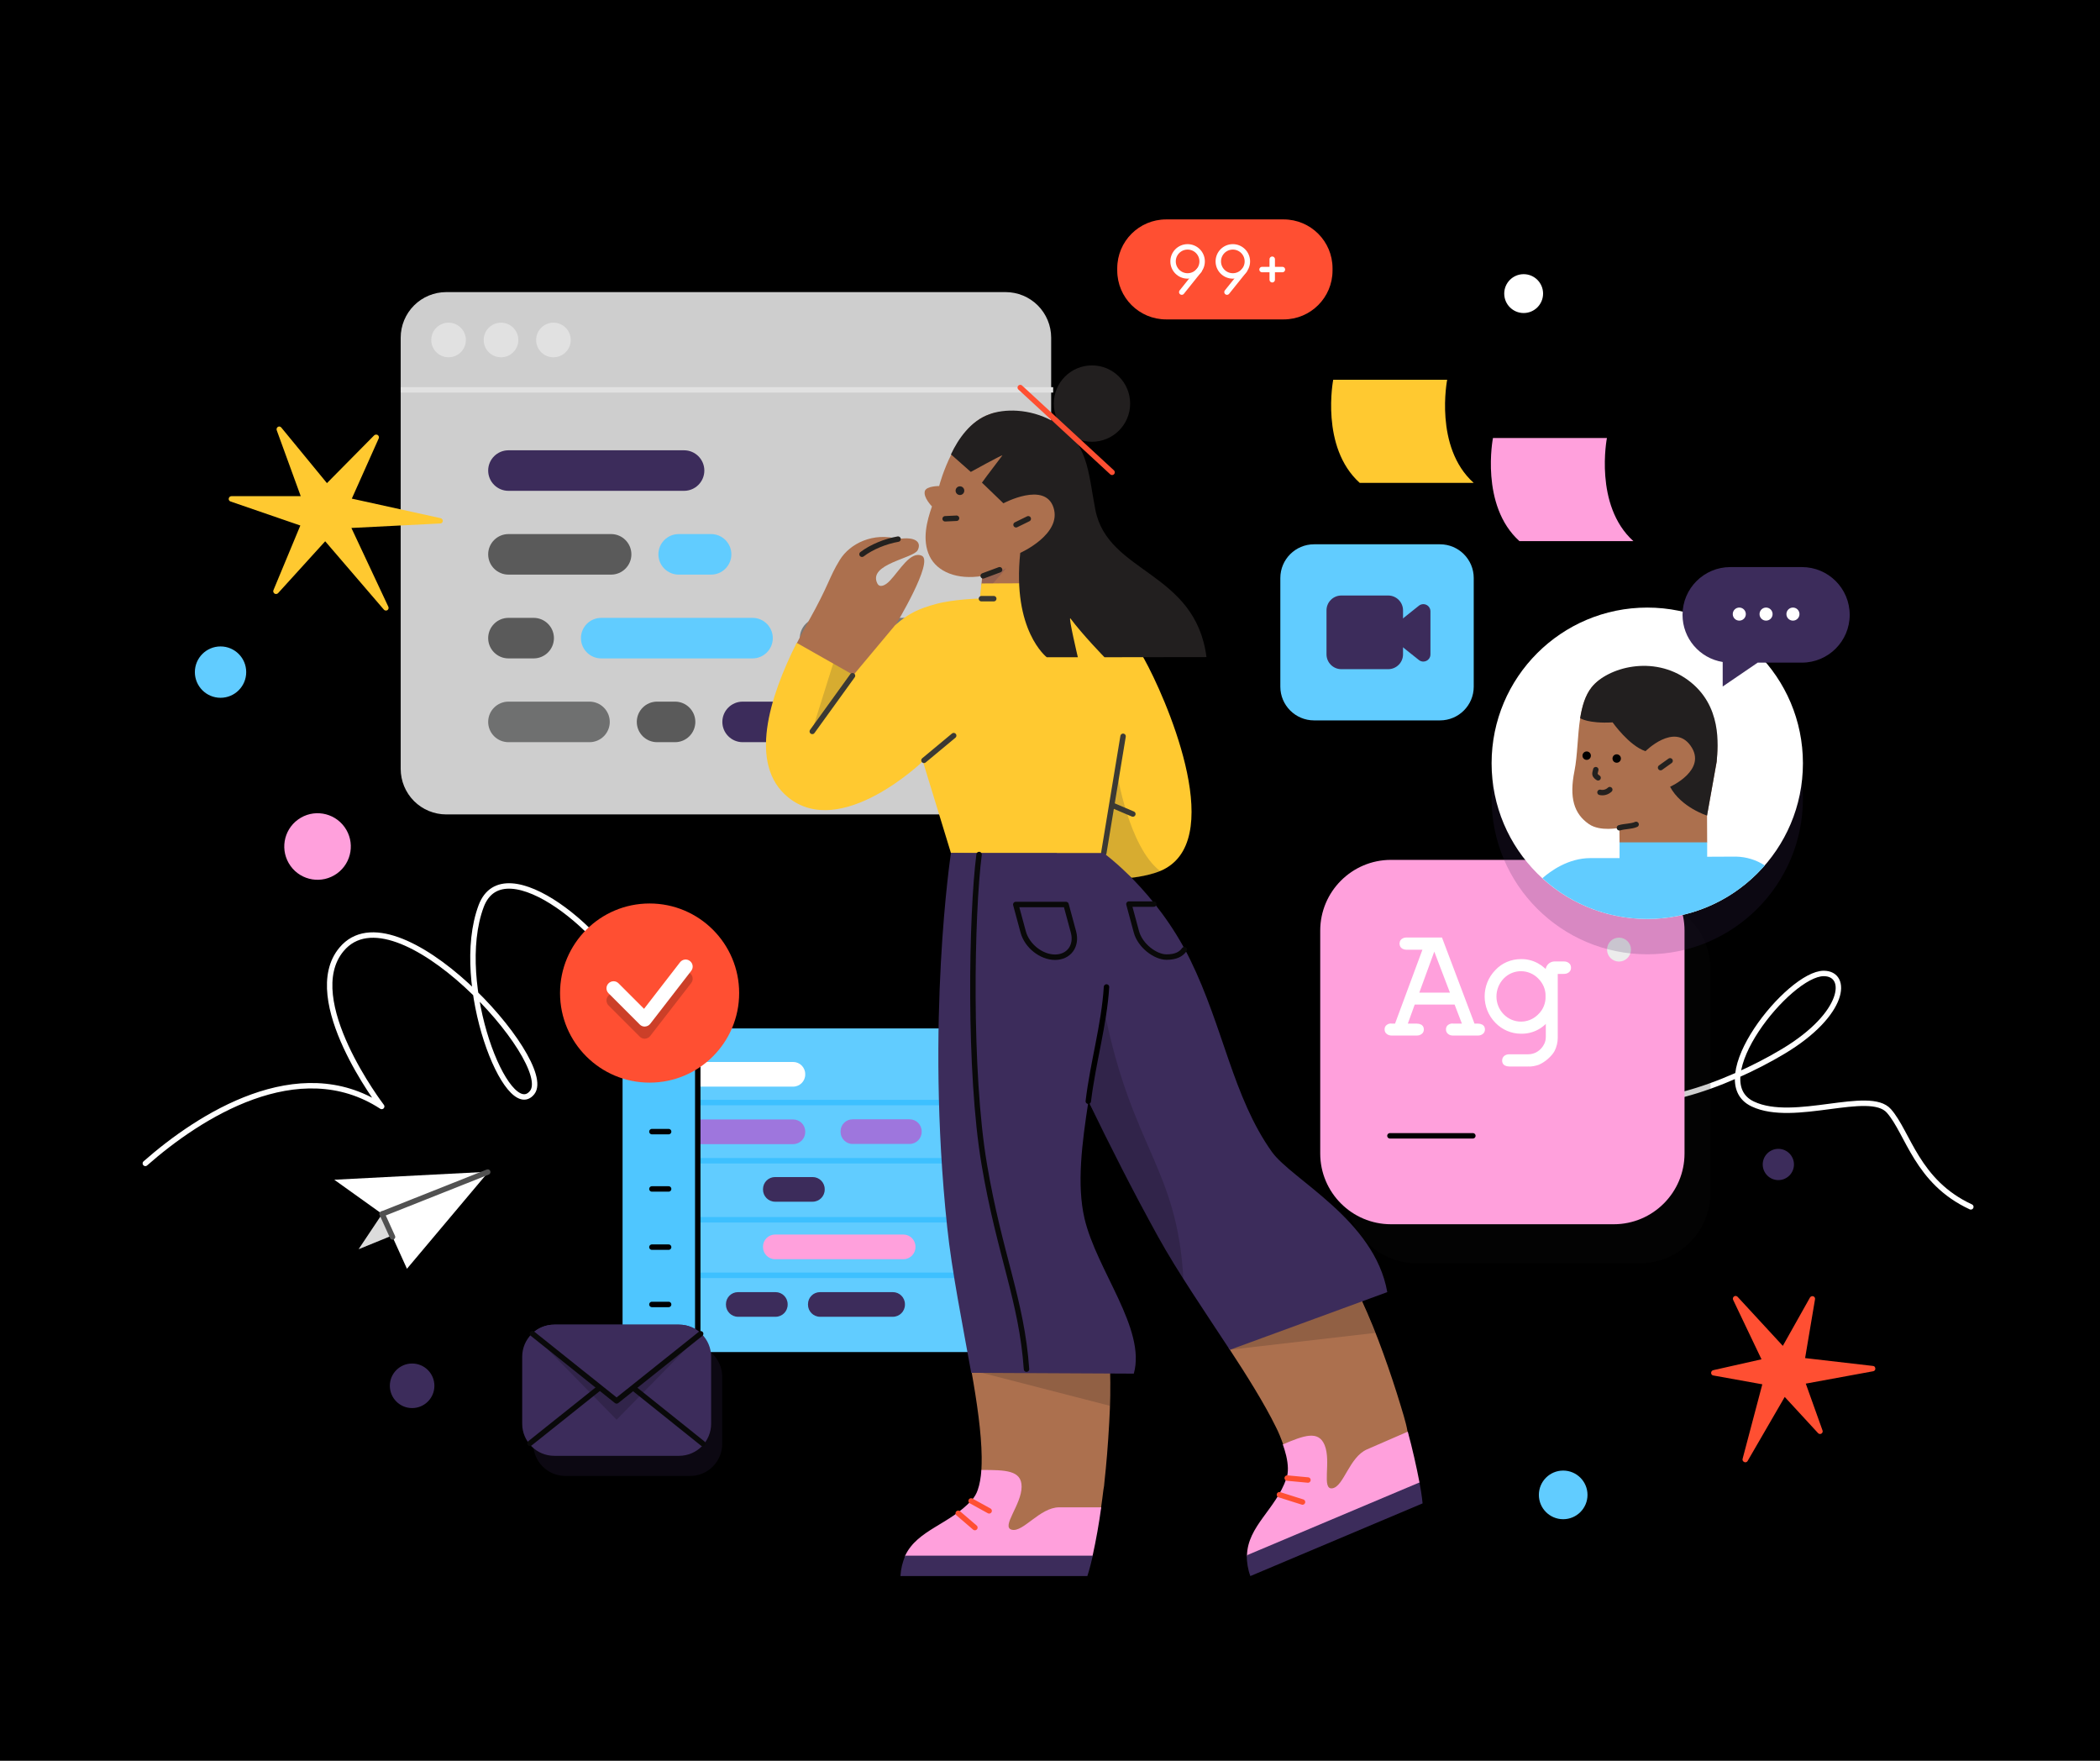 <svg xmlns="http://www.w3.org/2000/svg" height="1296" width="1546" version="1.1" xmlns:xlink="http://www.w3.org/1999/xlink" xmlns:svgjs="http://svgjs.com/svgjs"><rect fill="#0000" width="1546" height="1296"></rect><g><path d="M1379 1005.4L1328.9 999.61 1336.2 956.31C1336.4 955.31 1335.8 954.41 1334.9 954.11 1334 953.81 1333 954.21 1332.5 955.01L1312.5 990.61 1279.2 954.51C1278.5 953.81 1277.4 953.61 1276.6 954.21 1275.8 954.81 1275.5 955.81 1275.9 956.71L1296.8 1000.5 1261.3 1008.5C1260.4 1008.7 1259.7 1009.5 1259.7 1010.5 1259.7 1011.5 1260.4 1012.3 1261.3 1012.4L1297.4 1018.9 1282.9 1073.7C1282.6 1074.7 1283.1 1075.7 1284.1 1076.1 1284.3 1076.2 1284.6 1076.3 1284.9 1076.3 1285.6 1076.3 1286.3 1075.9 1286.6 1075.3L1313.9 1028.2 1338.4 1054.8C1339 1055.5 1340.1 1055.7 1340.9 1055.2 1341.7 1054.7 1342.1 1053.7 1341.7 1052.8L1329.4 1018.4 1379 1009.3C1380 1009.1 1380.7 1008.3 1380.6 1007.3 1380.5 1006.3 1380 1005.5 1379 1005.4Z" fill="#ff4f32" opacity="1" stroke-width="4" stroke="none"></path></g><g><path d="M1121.7 230.4C1129.6 230.4 1136 224 1136 216.1 1136 208.2 1129.6 201.8 1121.7 201.8 1113.8 201.8 1107.4 208.2 1107.4 216.1 1107.4 224 1113.8 230.4 1121.7 230.4Z" fill="#ffffff" opacity="1" stroke-width="4" stroke="none"></path></g><g><path d="M1174.8 802.4C1204.5 823.9 1271.5 798.6 1312.9 773.8 1358.9 746.2 1361 716.5 1342.6 716.5 1317 716.5 1253.6 795.3 1290.4 812.6 1320.8 827 1376.3 801.4 1390.6 817.7 1404.9 834 1411.1 869.9 1450.9 888.3" stroke="#ffffff" stroke-width="4" stroke-linecap="round" stroke-linejoin="round" opacity="1" fill="none"></path></g><g><path d="M303.4 1036.4C312.46 1036.4 319.8 1029.06 319.8 1020 319.8 1010.94 312.46 1003.6 303.4 1003.6 294.34 1003.6 287 1010.94 287 1020 287 1029.06 294.34 1036.4 303.4 1036.4Z" fill="#3c2c5b" opacity="1" stroke-width="4" stroke="none"></path></g><g><path d="M1150.8 1118.2C1160.68 1118.2 1168.7 1110.19 1168.7 1100.3 1168.7 1090.41 1160.68 1082.4 1150.8 1082.4 1140.91 1082.4 1132.9 1090.41 1132.9 1100.3 1132.9 1110.19 1140.91 1118.2 1150.8 1118.2Z" fill="#61ccff" opacity="1" stroke-width="4" stroke="none"></path></g><g><path d="M162.36 513.6C172.8 513.6 181.26 505.14 181.26 494.7 181.26 484.26 172.8 475.8 162.36 475.8 151.92 475.8 143.46 484.26 143.46 494.7 143.46 505.14 151.92 513.6 162.36 513.6Z" fill="#61ccff" opacity="1" stroke-width="4" stroke="none"></path></g><g><path d="M248.1 642.93C259.07 635.02 261.56 619.71 253.65 608.74 245.73 597.76 230.42 595.27 219.45 603.19 208.47 611.1 205.99 626.41 213.9 637.39 221.81 648.36 237.12 650.85 248.1 642.93Z" fill="#ffa0dc" opacity="1" stroke-width="4" stroke="none"></path></g><g><path d="M107 856.3C146.5 821.5 219.7 774.5 281 814.4 281 814.4 220.7 735.6 251.4 698.8 291.5 650.6 409.5 781.6 391.8 804.1 373.6 827.1 332.9 724.2 354.2 667 371 622 451.2 689.5 464.1 729.4" stroke="#ffffff" stroke-width="4" stroke-linecap="round" stroke-linejoin="round" opacity="1" fill="none"></path></g><g><path d="M1183 322.4H1099.1C1099.1 322.4 1089.4 372 1118.6 398.3H1202.5C1173.3 372 1183 322.4 1183 322.4Z" fill="#ffa0dc" opacity="1" stroke-width="4" stroke="none"></path><path d="M1065.4 279.5H981.5C981.5 279.5 971.8 329.1 1001 355.4H1084.9C1055.6 329.1 1065.4 279.5 1065.4 279.5Z" fill="#ffc930" opacity="1" stroke-width="4" stroke="none"></path></g><g><path d="M858.5 161.5H945C964.9 161.5 981 177.6 981 197.5V199.1C981 219 964.9 235.1 945 235.1H858.5C838.6 235.1 822.5 219 822.5 199.1V197.5C822.5 177.6 838.6 161.5 858.5 161.5Z" fill="#ff4f32" opacity="1" stroke-width="4" stroke="none"></path><path d="M874.3 203.1C880.21 203.1 885 198.31 885 192.4 885 186.49 880.21 181.7 874.3 181.7 868.39 181.7 863.6 186.49 863.6 192.4 863.6 198.31 868.39 203.1 874.3 203.1Z" stroke="#ffffff" stroke-width="4" stroke-linecap="round" stroke-linejoin="round" opacity="1" fill="none"></path><path d="M882.9 198.9L870 215" stroke="#ffffff" stroke-width="4" stroke-linecap="round" stroke-linejoin="round" opacity="1" fill="none"></path><path d="M907.6 203.1C913.51 203.1 918.3 198.31 918.3 192.4 918.3 186.49 913.51 181.7 907.6 181.7 901.69 181.7 896.9 186.49 896.9 192.4 896.9 198.31 901.69 203.1 907.6 203.1Z" stroke="#ffffff" stroke-width="4" stroke-linecap="round" stroke-linejoin="round" opacity="1" fill="none"></path><path d="M916.2 198.9L903.3 215" stroke="#ffffff" stroke-width="4" stroke-linecap="round" stroke-linejoin="round" opacity="1" fill="none"></path><path d="M936.6 190.8V205.9" stroke="#ffffff" stroke-width="4" stroke-linecap="round" stroke-linejoin="round" opacity="1" fill="none"></path><path d="M944.1 198.4H929.1" stroke="#ffffff" stroke-width="4" stroke-linecap="round" stroke-linejoin="round" opacity="1" fill="none"></path></g><g><path d="M967.38 530.24C953.7 530.24 942.57 519.12 942.57 505.44V425.43C942.57 411.75 953.7 400.62 967.38 400.62H1060.14C1073.82 400.62 1084.95 411.75 1084.95 425.43V505.44C1084.95 519.12 1073.82 530.24 1060.14 530.24H967.38Z" fill="#61ccff" opacity="1" stroke-width="4" stroke="none"></path><path d="M987.49 492.54C981.46 492.54 976.56 487.64 976.56 481.61V449.25C976.56 443.22 981.46 438.32 987.49 438.32H1021.97C1028 438.32 1032.9 443.22 1032.9 449.25V481.61C1032.9 487.64 1028 492.54 1021.97 492.54H987.49Z" fill="#3c2c5b" opacity="1" stroke-width="4" stroke="none"></path><path d="M1047.84 486.94C1046.65 486.94 1045.51 486.55 1044.58 485.8L1024.64 469.91C1024.34 469.67 1024.06 469.39 1023.81 469.08 1022.94 467.98 1022.55 466.62 1022.7 465.23 1022.86 463.84 1023.55 462.59 1024.64 461.72L1044.58 445.82C1045.5 445.09 1046.67 444.68 1047.84 444.68 1050.74 444.68 1053.08 447.03 1053.08 449.92V481.71C1053.08 482.89 1052.67 484.05 1051.93 484.97 1050.93 486.23 1049.44 486.94 1047.84 486.94Z" fill="#3c2c5b" opacity="1" stroke-width="4" stroke="none"></path></g><g><path d="M487.29 766.49H749.27C759.93 766.49 768.49 775.12 768.49 785.78V985.45C768.49 996.11 759.86 1004.67 749.27 1004.67H487.29C476.63 1004.67 468 996.04 468 985.45V785.78C468.07 775.12 476.63 766.49 487.29 766.49Z" fill="#000000" opacity="0.2" stroke-width="4" stroke="none"></path><path d="M477.77 756.97H739.75C750.41 756.97 758.97 765.6 758.97 776.26V975.93C758.97 986.59 750.34 995.15 739.75 995.15H477.77C467.12 995.15 458.49 986.52 458.49 975.93V776.26C458.55 765.6 467.12 756.97 477.77 756.97Z" fill="#61ccff" opacity="1" stroke-width="4" stroke="none"></path><path d="M501.12 781.65H583.92C588.81 781.65 592.8 785.65 592.8 790.54V790.92C592.8 795.8 588.81 799.8 583.92 799.8H501.12C496.24 799.8 492.24 795.8 492.24 790.92V790.54C492.24 785.65 496.24 781.65 501.12 781.65Z" fill="#ffffff" opacity="1" stroke-width="4" stroke="none"></path><path d="M705.55 781.65H758.97V799.8H705.55C700.67 799.8 696.67 795.8 696.67 790.92V790.54C696.67 785.65 700.67 781.65 705.55 781.65Z" fill="#ffffff" opacity="1" stroke-width="4" stroke="none"></path><path d="M570.6 866.36H598.26C603.15 866.36 607.14 870.35 607.14 875.24V875.62C607.14 880.5 603.15 884.5 598.26 884.5H570.6C565.71 884.5 561.72 880.5 561.72 875.62V875.24C561.72 870.29 565.71 866.36 570.6 866.36Z" fill="#3c2c5b" opacity="1" stroke-width="4" stroke="none"></path><path d="M543.32 951.06H570.98C575.86 951.06 579.86 955.05 579.86 959.94V960.32C579.86 965.21 575.86 969.2 570.98 969.2H543.32C538.43 969.2 534.43 965.21 534.43 960.32V959.94C534.43 954.99 538.43 951.06 543.32 951.06Z" fill="#3c2c5b" opacity="1" stroke-width="4" stroke="none"></path><path d="M603.72 951.06H657.33C662.22 951.06 666.21 955.05 666.21 959.94V960.32C666.21 965.21 662.22 969.2 657.33 969.2H603.72C598.83 969.2 594.84 965.21 594.84 960.32V959.94C594.84 954.99 598.77 951.06 603.72 951.06Z" fill="#3c2c5b" opacity="1" stroke-width="4" stroke="none"></path><path d="M570.6 908.67H665.07C669.96 908.67 673.95 912.67 673.95 917.56V917.94C673.95 922.82 669.96 926.82 665.07 926.82H570.6C565.71 926.82 561.72 922.82 561.72 917.94V917.56C561.72 912.67 565.71 908.67 570.6 908.67Z" fill="#ffa0dc" opacity="1" stroke-width="4" stroke="none"></path><path d="M501.12 823.97H583.92C588.81 823.97 592.8 827.97 592.8 832.86V833.24C592.8 838.12 588.81 842.12 583.92 842.12H501.12C496.24 842.12 492.24 838.12 492.24 833.24V832.86C492.24 827.97 496.24 823.97 501.12 823.97Z" fill="#9e76dd" opacity="1" stroke-width="4" stroke="none"></path><path d="M627.7 823.85H669.64C674.53 823.85 678.52 827.84 678.52 832.73V833.11C678.52 837.99 674.53 841.99 669.64 841.99H627.7C622.82 841.99 618.82 837.99 618.82 833.11V832.73C618.82 827.78 622.82 823.85 627.7 823.85Z" fill="#9e76dd" opacity="1" stroke-width="4" stroke="none"></path><path d="M477.77 756.97H513.69V995.15H477.77C467.12 995.15 458.49 986.52 458.49 975.93V776.26C458.49 765.6 467.12 756.97 477.77 756.97Z" fill="#61ccff" opacity="1" stroke-width="4" stroke="none"></path><path d="M477.77 756.97H513.69V995.15H477.77C467.12 995.15 458.49 986.52 458.49 975.93V776.26C458.49 765.6 467.12 756.97 477.77 756.97Z" fill="#07afff" opacity="0.2" stroke-width="4" stroke="none"></path><path d="M758.97 811.54H514.32" stroke="#3dc0ff" stroke-width="4" stroke-linejoin="round" opacity="1" fill="none"></path><path d="M758.97 854.36H514.32" stroke="#3dc0ff" stroke-width="4" stroke-linejoin="round" opacity="1" fill="none"></path><path d="M758.97 897.83H514.32" stroke="#3dc0ff" stroke-width="4" stroke-linejoin="round" opacity="1" fill="none"></path><path d="M758.97 938.69H514.32" stroke="#3dc0ff" stroke-width="4" stroke-linejoin="round" opacity="1" fill="none"></path><path d="M513.69 756.97V995.15" stroke="#000000" stroke-width="4" stroke-linejoin="round" opacity="1" fill="none"></path><path d="M479.93 790.73H492.24" stroke="#000000" stroke-width="4" stroke-linecap="round" stroke-linejoin="round" opacity="1" fill="none"></path><path d="M479.93 832.92H492.24" stroke="#000000" stroke-width="4" stroke-linecap="round" stroke-linejoin="round" opacity="1" fill="none"></path><path d="M479.93 875.11H492.24" stroke="#000000" stroke-width="4" stroke-linecap="round" stroke-linejoin="round" opacity="1" fill="none"></path><path d="M479.93 917.94H492.24" stroke="#000000" stroke-width="4" stroke-linecap="round" stroke-linejoin="round" opacity="1" fill="none"></path><path d="M479.93 960.13H492.24" stroke="#000000" stroke-width="4" stroke-linecap="round" stroke-linejoin="round" opacity="1" fill="none"></path></g><g><path d="M328.49 599.45C319.61 599.44 311.09 595.91 304.81 589.63 298.53 583.35 295 574.83 294.99 565.96V248.49C295 239.62 298.53 231.1 304.81 224.82 311.09 218.54 319.61 215.01 328.49 215H740.36C749.24 215.01 757.75 218.54 764.03 224.82 770.31 231.1 773.84 239.62 773.86 248.49V565.96C773.84 574.83 770.31 583.35 764.03 589.63 757.75 595.91 749.24 599.44 740.36 599.45H328.49Z" fill="#cecece" opacity="1" stroke-width="4" stroke="none"></path><path d="M295.01 286.96H775.33" stroke="#e1e1e1" stroke-width="4" opacity="1" fill="none"></path><path d="M330.23 262.98C337.27 262.98 342.97 257.28 342.97 250.24 342.97 243.2 337.27 237.5 330.23 237.5 323.2 237.5 317.49 243.2 317.49 250.24 317.49 257.28 323.2 262.98 330.23 262.98Z" fill="#e1e1e1" opacity="1" stroke-width="4" stroke="none"></path><path d="M368.84 262.98C375.87 262.98 381.58 257.28 381.58 250.24 381.58 243.2 375.87 237.5 368.84 237.5 361.8 237.5 356.1 243.2 356.1 250.24 356.1 257.28 361.8 262.98 368.84 262.98Z" fill="#e1e1e1" opacity="1" stroke-width="4" stroke="none"></path><path d="M407.43 262.98C414.47 262.98 420.17 257.28 420.17 250.24 420.17 243.2 414.47 237.5 407.43 237.5 400.4 237.5 394.7 243.2 394.7 250.24 394.7 257.28 400.4 262.98 407.43 262.98Z" fill="#e1e1e1" opacity="1" stroke-width="4" stroke="none"></path></g><g><path d="M374.31 331.43H503.61C511.83 331.43 518.53 338.13 518.53 346.35 518.53 354.58 511.83 361.27 503.61 361.27H374.31C366.09 361.27 359.39 354.58 359.39 346.35 359.39 338.13 366.09 331.43 374.31 331.43Z" fill="#3c2c5b" opacity="1" stroke-width="4" stroke="none"></path><path d="M374.31 393.1H449.9C458.12 393.1 464.82 399.8 464.82 408.02 464.82 416.24 458.12 422.94 449.9 422.94H374.31C366.09 422.94 359.39 416.24 359.39 408.02 359.39 399.8 366.09 393.1 374.31 393.1Z" fill="#5a5a5a" opacity="1" stroke-width="4" stroke="none"></path><path d="M499.63 393.1H523.5C531.73 393.1 538.42 399.8 538.42 408.02 538.42 416.24 531.73 422.94 523.5 422.94H499.63C491.41 422.94 484.71 416.24 484.71 408.02 484.71 399.8 491.41 393.1 499.63 393.1Z" fill="#61ccff" opacity="1" stroke-width="4" stroke="none"></path><path d="M374.31 454.77H392.88C401.1 454.77 407.8 461.47 407.8 469.69 407.8 477.91 401.1 484.61 392.88 484.61H374.31C366.09 484.61 359.39 477.91 359.39 469.69 359.39 461.47 366.09 454.77 374.31 454.77Z" fill="#5a5a5a" opacity="1" stroke-width="4" stroke="none"></path><path d="M442.61 454.77H554.01C562.23 454.77 568.92 461.47 568.92 469.69 568.92 477.91 562.23 484.61 554.01 484.61H442.61C434.38 484.61 427.69 477.91 427.69 469.69 427.69 461.47 434.38 454.77 442.61 454.77Z" fill="#61ccff" opacity="1" stroke-width="4" stroke="none"></path><path d="M603.74 454.77H699.22C707.44 454.77 714.14 461.47 714.14 469.69 714.14 477.91 707.44 484.61 699.22 484.61H603.74C595.51 484.61 588.82 477.91 588.82 469.69 588.82 461.47 595.51 454.77 603.74 454.77Z" fill="#787878" opacity="1" stroke-width="4" stroke="none"></path><path d="M374.31 516.43H433.99C442.21 516.43 448.91 523.13 448.91 531.35 448.91 539.58 442.21 546.27 433.99 546.27H374.31C366.09 546.27 359.39 539.58 359.39 531.35 359.39 523.13 366.09 516.43 374.31 516.43Z" fill="#6f7070" opacity="1" stroke-width="4" stroke="none"></path><path d="M483.72 516.43H496.98C505.2 516.43 511.9 523.13 511.9 531.35 511.9 539.58 505.2 546.27 496.98 546.27H483.72C475.5 546.27 468.8 539.58 468.8 531.35 468.8 523.13 475.5 516.43 483.72 516.43Z" fill="#5a5a5a" opacity="1" stroke-width="4" stroke="none"></path><path d="M546.71 516.43H625.62C633.84 516.43 640.54 523.13 640.54 531.35 640.54 539.58 633.84 546.27 625.62 546.27H546.71C538.49 546.27 531.79 539.58 531.79 531.35 531.79 523.13 538.49 516.43 546.71 516.43Z" fill="#3c2c5b" opacity="1" stroke-width="4" stroke="none"></path></g><g><path d="M324.4 381.4L259 367 278.8 322.7C279.2 321.8 278.9 320.8 278.1 320.2 277.3 319.7 276.2 319.8 275.5 320.4L240.7 355.6 207.1 314.7C206.5 313.9 205.4 313.7 204.6 314.2 203.8 314.7 203.4 315.7 203.7 316.6L221.4 365.2H170.4C169.4 365.2 168.6 365.9 168.4 366.9 168.2 367.9 168.8 368.8 169.7 369.1L221.1 386.8 201.3 434.4C200.9 435.3 201.3 436.3 202.1 436.9 202.9 437.4 204 437.3 204.7 436.6L239.4 398.4 282.6 448.7C283 449.2 283.6 449.4 284.1 449.4 284.5 449.4 284.9 449.3 285.2 449.1 286 448.6 286.3 447.5 285.9 446.6L258.7 388.6 324.1 385.3C325.1 385.3 325.9 384.5 326 383.5 326.1 382.6 325.4 381.7 324.4 381.4Z" fill="#ffc930" opacity="1" stroke-width="4" stroke="none"></path></g><g><path d="M1043.15 661.61H1207.21C1235.92 661.61 1259.27 684.97 1259.27 713.68V877.73C1259.27 906.45 1235.92 929.8 1207.21 929.8H1043.15C1014.44 929.8 991.09 906.45 991.09 877.73V713.68C991.09 684.97 1014.44 661.61 1043.15 661.61Z" fill="#101010" opacity="0.2" stroke-width="4" stroke="none"></path><path d="M1024.01 632.9H1188.06C1216.78 632.9 1240.13 656.25 1240.13 684.97V849.02C1240.13 877.73 1216.78 901.09 1188.06 901.09H1024.01C995.3 901.09 971.94 877.73 971.94 849.02V684.97C971.94 656.25 995.3 632.9 1024.01 632.9Z" fill="#ffa0dc" opacity="1" stroke-width="4" stroke="none"></path><path d="M1072.25 737.42H1040.09L1033.58 755.41H1042.96C1043.92 755.41 1044.69 755.6 1045.45 755.99 1046.03 756.37 1046.22 757.13 1046.22 757.71 1046.22 758.28 1046.03 759.05 1045.45 759.43 1044.69 760.01 1043.92 760.2 1042.96 760.2H1024.59C1023.63 760.2 1022.86 760.01 1022.1 759.43 1021.52 759.05 1021.33 758.28 1021.33 757.71 1021.33 756.94 1021.52 756.37 1022.1 755.99 1022.86 755.41 1023.63 755.22 1024.59 755.41H1028.41L1050.05 697.03H1035.5C1034.54 697.03 1033.77 696.84 1033.01 696.26 1032.05 695.3 1032.05 693.77 1033.01 692.82 1033.77 692.24 1034.54 692.05 1035.5 692.05H1060.19L1084.12 755.41H1087.95C1088.9 755.41 1089.67 755.6 1090.44 755.99 1091.01 756.37 1091.2 757.13 1091.2 757.71 1091.2 758.28 1091.01 759.05 1090.44 759.43 1089.67 760.01 1088.9 760.2 1087.95 760.2H1069.76C1068.81 760.2 1067.85 760.01 1067.27 759.43 1066.7 759.05 1066.51 758.28 1066.51 757.71 1066.51 756.94 1066.7 756.37 1067.27 755.99 1068.04 755.41 1069 755.22 1069.76 755.41H1079.14L1072.25 737.42ZM1070.34 732.63L1056.75 697.03H1055.02L1042.01 732.63H1070.34Z" fill="#ffffff" stroke="#ffffff" stroke-width="4" opacity="1"></path><path d="M1139.82 718.66V714.26C1139.82 711.77 1141.93 709.66 1144.42 709.66H1151.31C1152.27 709.66 1153.03 709.85 1153.8 710.43 1154.37 710.81 1154.56 711.58 1154.56 712.34 1154.56 712.92 1154.37 713.68 1153.8 714.06 1153.03 714.64 1152.27 714.83 1151.31 714.83H1144.8V763.83C1144.8 766.9 1144.04 769.96 1142.7 772.64 1141.55 774.75 1139.82 776.47 1138.1 778 1136.38 779.53 1134.27 780.87 1132.17 781.83 1129.87 782.59 1127.38 783.17 1124.89 782.98H1111.11C1110.15 782.98 1109.39 782.79 1108.62 782.4 1108.05 782.02 1107.86 781.25 1107.86 780.68 1107.86 779.91 1108.05 779.34 1108.62 778.77 1109.39 778.19 1110.15 778 1111.11 778H1125.08C1127.76 778 1130.64 777.23 1132.93 775.7 1135.42 774.17 1137.34 771.87 1138.68 769.19 1139.63 767.28 1140.02 765.17 1140.02 762.88V748.14C1135.42 755.03 1127.96 759.05 1119.72 758.86 1113.22 758.86 1106.9 756.18 1102.3 751.39 1092.54 741.44 1092.54 725.36 1102.3 715.4 1106.71 710.62 1113.02 707.94 1119.72 707.94 1127.76 707.75 1135.42 711.96 1139.82 718.66ZM1139.82 733.4C1140.02 727.85 1137.72 722.68 1133.89 718.85 1126.23 711 1113.79 710.81 1105.94 718.47 1105.75 718.66 1105.75 718.66 1105.56 718.85 1097.71 727.08 1097.71 739.91 1105.56 747.95 1113.22 755.79 1125.66 755.99 1133.51 748.33 1133.7 748.14 1133.7 748.14 1133.89 747.95 1137.72 744.31 1140.02 738.95 1139.82 733.4Z" fill="#ffffff" stroke="#ffffff" stroke-width="4" opacity="1"></path><path d="M1191.89 707.75C1196.75 707.75 1200.7 703.8 1200.7 698.94 1200.7 694.08 1196.75 690.14 1191.89 690.14 1187.03 690.14 1183.09 694.08 1183.09 698.94 1183.09 703.8 1187.03 707.75 1191.89 707.75Z" fill="#ececec" opacity="1" stroke-width="4" stroke="none"></path><path d="M1023.25 836H1084.31" stroke="#000000" stroke-width="4" stroke-linecap="round" stroke-linejoin="round" opacity="1" fill="none"></path></g><g><path d="M1309.2 868.6C1315.55 868.6 1320.7 863.45 1320.7 857.1 1320.7 850.75 1315.55 845.6 1309.2 845.6 1302.85 845.6 1297.7 850.75 1297.7 857.1 1297.7 863.45 1302.85 868.6 1309.2 868.6Z" fill="#3c2c5b" opacity="1" stroke-width="4" stroke="none"></path></g><g><path d="M1212.7 702.4C1275.99 702.4 1327.3 651.09 1327.3 587.8 1327.3 524.51 1275.99 473.2 1212.7 473.2 1149.41 473.2 1098.1 524.51 1098.1 587.8 1098.1 651.09 1149.41 702.4 1212.7 702.4Z" fill="#3c2c5b" opacity="0.2" stroke-width="4" stroke="none"></path><path d="M1241.6 629.5H1255.7" stroke="#23211f" stroke-width="4" stroke-linecap="round" stroke-linejoin="round" opacity="1" fill="none"></path><path d="M1212.7 676.4C1275.99 676.4 1327.3 625.09 1327.3 561.8 1327.3 498.51 1275.99 447.2 1212.7 447.2 1149.41 447.2 1098.1 498.51 1098.1 561.8 1098.1 625.09 1149.41 676.4 1212.7 676.4Z" fill="#ffffff" opacity="1" stroke-width="4" stroke="none"></path><path d="M1256.8 630.6V619.7L1192.3 619.6V631.6H1170.8C1154.5 631.6 1141.4 641.2 1135.5 646.4 1182.2 689.1 1254.6 685.8 1297.3 639.1 1297.9 638.4 1298.6 637.7 1299.2 637 1293 632.9 1285.7 630.7 1278.2 630.5L1256.8 630.6Z" fill="#61ccff" opacity="1" stroke-width="4" stroke="none"></path><path d="M1159.1 567.5C1161.4 555.9 1161.3 541.6 1163.3 528.7 1164.7 519.9 1167 511.8 1171.8 505.8 1183.6 491.1 1215.3 485.4 1240.7 504 1266.1 522.6 1264.8 548.8 1263.8 560.6L1256.7 600.3 1256.8 620H1192.3L1192.2 609.3C1192.2 609.3 1178.1 612.3 1169.8 606.6 1158.6 598.9 1155.2 587 1159.1 567.5Z" fill="#ac704e" opacity="1" stroke-width="4" stroke="none"></path><path d="M1171.8 505.8C1183.6 491.1 1217.2 481.9 1242.6 500.5 1268 519.1 1264.8 548.8 1263.8 560.6L1256.7 600.3C1256.7 600.3 1237.6 594.3 1229.5 579.1 1229.5 579.1 1257.2 566.7 1244.6 548.9 1232.5 531.8 1211.4 552.9 1211.4 552.9 1199.3 548.9 1187.2 531.7 1187.2 531.7 1169.1 532.7 1163.3 528.6 1163.3 528.6 1164.7 519.9 1167 511.8 1171.8 505.8Z" fill="#221f1f" opacity="1" stroke-width="4" stroke="none"></path><path d="M1190.2 561.4C1191.91 561.4 1193.3 560.01 1193.3 558.3 1193.3 556.59 1191.91 555.2 1190.2 555.2 1188.49 555.2 1187.1 556.59 1187.1 558.3 1187.1 560.01 1188.49 561.4 1190.2 561.4Z" fill="#000000" opacity="1" stroke-width="4" stroke="none"></path><path d="M1168.1 559.3C1169.81 559.3 1171.2 557.91 1171.2 556.2 1171.2 554.49 1169.81 553.1 1168.1 553.1 1166.38 553.1 1165 554.49 1165 556.2 1165 557.91 1166.38 559.3 1168.1 559.3Z" fill="#000000" opacity="1" stroke-width="4" stroke="none"></path><path d="M1174.8 566.5C1174.3 568.2 1174 569.7 1174.3 570.3 1174.8 571.2 1175.6 572 1176.5 572.5" stroke="#23211f" stroke-width="4" stroke-linecap="round" stroke-linejoin="round" opacity="1" fill="none"></path><path d="M1185.1 581.2C1183.2 583 1180.5 583.8 1177.9 583.2" stroke="#23211f" stroke-width="4" stroke-linecap="round" stroke-linejoin="round" opacity="1" fill="none"></path><path d="M1204.5 606.8C1200.9 608.4 1196 608.1 1192.2 609.3" stroke="#23211f" stroke-width="4" stroke-linecap="round" stroke-linejoin="round" opacity="1" fill="none"></path><path d="M1229.5 560L1222.5 565" stroke="#23211f" stroke-width="4" stroke-linecap="round" stroke-linejoin="round" opacity="1" fill="none"></path></g><g><path d="M1326.57 417.39H1273.82C1254.43 417.39 1238.66 433.16 1238.66 452.56 1238.66 469.82 1251.2 484.49 1268.23 487.25V505.3L1294.01 487.72H1326.57C1345.96 487.72 1361.73 471.95 1361.73 452.56 1361.73 433.08 1345.96 417.39 1326.57 417.39Z" fill="#3c2c5b" opacity="1" stroke-width="4" stroke="none"></path><path d="M1280.45 456.81C1283.1 456.81 1285.26 454.66 1285.26 452 1285.26 449.35 1283.1 447.19 1280.45 447.19 1277.79 447.19 1275.64 449.35 1275.64 452 1275.64 454.66 1277.79 456.81 1280.45 456.81Z" fill="#ffffff" opacity="1" stroke-width="4" stroke="none"></path><path d="M1300.16 456.81C1302.81 456.81 1304.97 454.66 1304.97 452 1304.97 449.35 1302.81 447.19 1300.16 447.19 1297.5 447.19 1295.35 449.35 1295.35 452 1295.35 454.66 1297.5 456.81 1300.16 456.81Z" fill="#ffffff" opacity="1" stroke-width="4" stroke="none"></path><path d="M1319.95 456.81C1322.6 456.81 1324.76 454.66 1324.76 452 1324.76 449.35 1322.6 447.19 1319.95 447.19 1317.29 447.19 1315.14 449.35 1315.14 452 1315.14 454.66 1317.29 456.81 1319.95 456.81Z" fill="#ffffff" opacity="1" stroke-width="4" stroke="none"></path></g><g><path d="M416.24 989.8H508.04C521.11 989.8 531.69 1000.38 531.69 1013.45V1062.71C531.69 1075.78 521.11 1086.36 508.04 1086.36H416.24C403.17 1086.36 392.59 1075.78 392.59 1062.71V1013.45C392.59 1000.38 403.17 989.8 416.24 989.8Z" fill="#3c2c5b" opacity="0.2" stroke-width="4" stroke="none"></path><path d="M408.08 974.99H499.88C512.95 974.99 523.53 985.57 523.53 998.64V1047.9C523.53 1060.97 512.95 1071.55 499.88 1071.55H408.08C395.01 1071.55 384.43 1060.97 384.43 1047.9V998.64C384.43 985.57 395.01 974.99 408.08 974.99Z" fill="#3c2c5b" opacity="1" stroke-width="4" stroke="none"></path><path d="M453.94 1044.95L516.13 981.49H391.76L453.94 1044.95Z" fill="#090909" opacity="0.2" stroke-width="4" stroke="none"></path><path d="M453.94 1031.2L516.09 981.54C511.97 977.48 506.23 974.99 499.88 974.99H408.08C401.73 974.99 395.99 977.48 391.84 981.49L453.94 1031.2Z" fill="#3c2c5b" opacity="1" stroke-width="4" stroke="none"></path><path d="M515.82 981.71L453.94 1031.13 391.96 981.61" stroke="#090909" stroke-width="4" stroke-linecap="round" stroke-linejoin="round" opacity="1" fill="none"></path><path d="M466.94 1022.14L517.41 1062.56" stroke="#090909" stroke-width="4" stroke-linecap="round" stroke-linejoin="round" opacity="1" fill="none"></path><path d="M390.17 1062.33L440.8 1021.91" stroke="#090909" stroke-width="4" stroke-linecap="round" stroke-linejoin="round" opacity="1" fill="none"></path></g><g><path d="M478.23 796.86C514.64 796.86 544.16 767.34 544.16 730.93 544.16 694.52 514.64 665 478.23 665 441.82 665 412.3 694.52 412.3 730.93 412.3 767.34 441.82 796.86 478.23 796.86Z" fill="#ff4f32" opacity="1" stroke-width="4" stroke="none"></path><path d="M474.66 764.54C473.27 764.54 471.96 764.02 470.99 763.01L448.02 740.04C445.97 738 445.97 734.71 448.02 732.7 450.06 730.69 453.35 730.65 455.36 732.7L474.14 751.48 500.64 717.21C502.41 714.92 505.67 714.51 507.92 716.28 510.21 718.04 510.62 721.3 508.85 723.55L478.71 762.49C477.81 763.67 476.43 764.4 474.94 764.5 474.87 764.5 474.76 764.54 474.66 764.54Z" fill="#000000" opacity="0.2" stroke-width="4" stroke="none"></path><path d="M474.66 755.6C473.27 755.6 471.96 755.08 470.99 754.07L448.02 731.1C445.97 729.06 445.97 725.77 448.02 723.76 450.06 721.75 453.35 721.71 455.36 723.76L474.14 742.54 500.64 708.27C502.41 705.99 505.67 705.57 507.92 707.34 510.21 709.1 510.62 712.36 508.85 714.61L478.71 753.55C477.81 754.73 476.43 755.46 474.94 755.56 474.87 755.56 474.76 755.6 474.66 755.6Z" fill="#ffffff" opacity="1" stroke-width="4" stroke="none"></path></g><g><path d="M771.9 314.05C755.1 304.75 738.9 300.75 728.1 305.05 703.1 313.95 691.8 356.05 691.4 357.75 691.4 357.75 682.2 357.65 680.9 361.35 679.4 365.95 686.1 372.75 686.1 372.75 682.5 383.15 678.5 397.25 684.4 409.45 690 420.95 704.7 426.95 723.1 423.95L722.5 430.75 794.1 441.55C795 438.55 800.3 384.35 801.3 374.05 803.3 352.25 798.8 328.85 771.9 314.05Z" fill="#ac704e" opacity="1" stroke-width="4" stroke="none"></path><path d="M723.2 424.05C723.2 424.05 734.2 421.45 740.9 418.15L721.7 440.05 723.2 424.05Z" fill="#3c2c5b" opacity="0.2" stroke-width="4" stroke="none"></path><path d="M967.6 1107.05L1040.1 1074.25 1036.29 1054.02C1035.6 1049.85 1034.5 1045.85 1033.4 1042.05 1032.6 1039.35 1031.8 1036.55 1030.9 1033.75 1027.5 1022.55 1023.4 1010.05 1018.4 996.25 1013.3 982.05 1008 969.25 1002.6 957.45L904.5 992.05C918 1012.55 931 1033.45 939.1 1049.95 941.3 1054.15 943.1 1058.75 944.7 1063.25L967.6 1107.05Z" fill="#ac704e" opacity="1" stroke-width="4" stroke="none"></path><path d="M1006.5 1066.75C993.3 1072.35 989.3 1094.15 980.9 1095.45 972.6 1096.75 980.3 1075.75 975.1 1063.45 970.5 1052.65 959.9 1056.55 944.4 1063.15 945.4 1065.95 946.2 1068.75 946.9 1071.55 948.4 1078.05 948.6 1083.65 947.1 1088.05 939.2 1111.05 918.5 1123.15 918 1145.05L918.1 1145.65 1045.1 1091.65V1091.55C1042.7 1079.05 1039.8 1066.25 1036.4 1053.75L1006.5 1066.75Z" fill="#ffa0dc" opacity="1" stroke-width="4" stroke="none"></path><path d="M962.9 1089.35L947.63 1087.92" stroke="#ff4f32" stroke-width="4" stroke-linecap="round" stroke-linejoin="round" opacity="1" fill="none"></path><path d="M958.9 1105.55L941.91 1100.18" stroke="#ff4f32" stroke-width="4" stroke-linecap="round" stroke-linejoin="round" opacity="1" fill="none"></path><path d="M678.6 409.05C670.3 405.35 662.4 419.75 655.1 427.45 651.7 431.05 647.6 432.85 645.9 429.45 638.7 415.15 672.5 411.05 675.6 404.95 678.7 398.85 673.6 394.75 661.3 396.75 642.9 391.65 625.8 399.95 618.3 412.05 610.1 425.35 610.8 429.55 594.8 458.05 591.9 463.25 588.9 468.85 586.1 474.45L633.4 504.35 659.3 460.15C659.2 460.15 687.8 413.15 678.6 409.05Z" fill="#ac704e" opacity="1" stroke-width="4" stroke="none"></path><path d="M842.2 484.75C828.9 460.75 806.4 446.85 794.1 441.75 794.4 440.85 795 435.95 795.7 429.15L722.5 429.45 721.4 440.55C721.4 440.55 702.1 440.95 688.7 444.65 677.5 447.75 669.3 450.95 659 460.15L628.3 496.85 586.5 473.15C566.3 513.35 550.8 562.95 580.2 586.85 619.1 618.55 679.4 560.35 679.4 560.35L700.1 627.95 812.7 629.75 832.9 646.05C832.9 646.05 848.9 644.55 858.3 639.05 902.4 613.85 857.6 512.35 842.2 484.75Z" fill="#ffc930" opacity="1" stroke-width="4" stroke="none"></path><path d="M888.2 483.65C880 420.25 815.6 422.25 806.4 375.25 800.9 347.15 801.6 324.75 774.7 309.85 757.9 300.55 738.9 300.75 728.1 305.05 714.6 309.85 705.4 323.05 700.1 334.45L714.7 347.35C714.7 347.35 738.33 334.26 737.9 335.25 727.7 348.55 722.9 355.25 722.9 355.25L738.7 370.45C738.7 370.45 769.3 354.05 775.6 373.65 781.9 393.25 751.1 406.95 751.1 406.95 745 464.15 770.6 483.75 770.6 483.75H793.5C793.5 483.75 786.34 453.48 788 455.15 797.2 467.45 813.1 483.75 813.1 483.75L888.2 483.65Z" fill="#221f1f" opacity="1" stroke-width="4" stroke="none"></path><path d="M812.6 627.85L826.8 541.95" stroke="#3b3934" stroke-width="4" stroke-linecap="round" stroke-linejoin="round" opacity="1" fill="none"></path><path d="M819.7 593.05L834 599.15" stroke="#3b3934" stroke-width="4" stroke-linecap="round" stroke-linejoin="round" opacity="1" fill="none"></path><path d="M680.2 559.65L702.1 541.45" stroke="#3b3934" stroke-width="4" stroke-linecap="round" stroke-linejoin="round" opacity="1" fill="none"></path><path d="M634.6 407.95C641.68 402.56 651.93 398.4 661.14 396.81" stroke="#23211f" stroke-width="4" stroke-linecap="round" stroke-linejoin="round" opacity="1" fill="none"></path><path d="M695.8 381.85L704.2 381.45" stroke="#23211f" stroke-width="4" stroke-linecap="round" stroke-linejoin="round" opacity="1" fill="none"></path><path d="M723.8 423.85C727.9 422.35 731.9 420.85 735.9 419.35" stroke="#23211f" stroke-width="4" stroke-linecap="round" stroke-linejoin="round" opacity="1" fill="none"></path><path d="M722.5 440.65H731.6" stroke="#3b3934" stroke-width="4" stroke-linecap="round" stroke-linejoin="round" opacity="1" fill="none"></path><path d="M748 386.25L757 381.85" stroke="#23211f" stroke-width="4" stroke-linecap="round" stroke-linejoin="round" opacity="1" fill="none"></path><path d="M706.7 364.35C708.47 364.35 709.9 362.92 709.9 361.15 709.9 359.38 708.47 357.95 706.7 357.95 704.93 357.95 703.5 359.38 703.5 361.15 703.5 362.92 704.93 364.35 706.7 364.35Z" fill="#221f1f" opacity="1" stroke-width="4" stroke="none"></path><path d="M803.9 325.15C819.42 325.15 832 312.57 832 297.05 832 281.53 819.42 268.95 803.9 268.95 788.38 268.95 775.8 281.53 775.8 297.05 775.8 312.57 788.38 325.15 803.9 325.15Z" fill="#221f1f" opacity="1" stroke-width="4" stroke="none"></path><path d="M751.1 285.25L818.7 347.65" stroke="#ff4f32" stroke-width="4" stroke-linecap="round" stroke-linejoin="round" opacity="1" fill="none"></path><path d="M1012.5 981.05C1009.2 972.75 1005.8 964.85 1002.4 957.45L905.3 993.45 1012.5 981.05Z" fill="#23211f" opacity="0.2" stroke-width="4" stroke="none"></path><path d="M813.1 1090.55C814.5 1077.95 815.7 1063.45 816.6 1047.15 817.4 1033.35 817.6 1020.35 817.2 1008.35L715 1008.25C719.3 1032.25 722.5 1054.75 722.7 1072.25 722.7 1075.75 722.7 1078.95 722.5 1082.15L730 1124.35 746.2 1136.95 804.4 1130.35 810.6 1109.65C811.2 1105.35 811.8 1101.05 812.3 1096.75 812.7 1094.65 813 1092.65 813.1 1090.55Z" fill="#ac704e" opacity="1" stroke-width="4" stroke="none"></path><path d="M744.9 1125.95C736.7 1123.95 752.1 1107.55 752.1 1094.25 752.1 1082.15 740.3 1081.95 722.6 1081.95H722.5C722.1 1087.65 721.2 1092.65 719.8 1096.65 718.9 1099.35 717.4 1101.95 715.5 1104.05 699.1 1122.15 675.5 1125.85 666.4 1144.95L666.5 1149.15 802.9 1147.25 804.4 1144.95C807 1133.15 809.1 1121.25 810.7 1109.45H779.7C765.5 1109.55 753.2 1128.05 744.9 1125.95Z" fill="#ffa0dc" opacity="1" stroke-width="4" stroke="none"></path><path d="M817.3 1008.45H715.1L817.2 1034.75C817.5 1025.55 817.5 1016.75 817.3 1008.45Z" fill="#23211f" opacity="0.2" stroke-width="4" stroke="none"></path><path d="M936.3 847.75C907.6 807.35 900.8 756.45 876.1 706.15 851.4 655.85 812.5 627.85 812.5 627.85H778.1C778.1 627.75 778 627.75 778 627.75H700.1C700.1 627.75 681.2 751.35 697.3 903.05 700.7 935.65 708.8 975.75 715 1010.45L834.7 1011.05C843.9 978.15 807.4 935.15 798.4 896.85 792.6 871.85 796.5 841.65 801.3 810.55 816.9 842.95 834.2 876.95 852.4 909.95 867.1 936.45 887.3 965.95 905.4 993.55L1021.3 951.05C1012 897.85 950.9 868.25 936.3 847.75Z" fill="#3c2c5b" opacity="1" stroke-width="4" stroke="none"></path><path d="M812.6 627.85L821.23 634.91 832.8 646.15C833.1 646.15 845 644.95 854.1 641.15 831 623.55 822.3 568.65 822.3 568.65L812.6 627.85Z" fill="#3b3934" opacity="0.2" stroke-width="4" stroke="none"></path><path d="M613.4 488.35L597.7 538.35 628.4 496.85 613.4 488.35Z" fill="#3b3934" opacity="0.2" stroke-width="4" stroke="none"></path><path d="M728.2 1112.05L714.93 1104.74" stroke="#ff4f32" stroke-width="4" stroke-linecap="round" stroke-linejoin="round" opacity="1" fill="none"></path><path d="M717.7 1124.35L705.43 1113.84" stroke="#ff4f32" stroke-width="4" stroke-linecap="round" stroke-linejoin="round" opacity="1" fill="none"></path><path d="M813.2 744.85C833.5 845.55 866.6 859.35 871.2 941.35 864.4 930.65 854.6 914.35 849 904.25 819.8 847.85 826 864.15 802 811.45L813.2 744.85Z" fill="#090909" opacity="0.2" stroke-width="4" stroke="none"></path><path d="M849.4 665.45H831.1L836.6 685.85C839.4 696.15 850.6 704.45 858.8 704.45 865.6 704.45 869.5 702.35 871.9 698.95" stroke="#090909" stroke-width="4" stroke-linecap="round" stroke-linejoin="round" opacity="1" fill="none"></path><path d="M801.2 810.55C804.6 782.05 812.9 754.15 814.6 726.45" stroke="#000000" stroke-width="4" stroke-linecap="round" stroke-linejoin="round" opacity="1" fill="none"></path><path d="M776.7 704.55C786.9 704.55 793 696.25 790.3 686.05L784.8 665.75H747.8L753.3 686.05C756.1 696.25 766.6 704.55 776.7 704.55Z" stroke="#090909" stroke-width="4" stroke-linecap="round" stroke-linejoin="round" opacity="1" fill="none"></path><path d="M720.8 628.95C715.1 672.95 713.1 789.15 724.6 856.95 735.8 923.45 752.2 957.15 755.7 1007.75" stroke="#090909" stroke-width="4" stroke-linecap="round" stroke-linejoin="round" opacity="1" fill="none"></path><path d="M598 538.35L627.6 497.35" stroke="#3b3934" stroke-width="4" stroke-linecap="round" stroke-linejoin="round" opacity="1" fill="none"></path><path d="M1047.3 1106.55L920.5 1160.05C918.7 1155.25 917.8 1149.85 917.9 1144.75L1045 1091.15C1046.9 1101.05 1047.3 1106.55 1047.3 1106.55Z" fill="#3c2c5b" opacity="1" stroke-width="4" stroke="none"></path><path d="M800.5 1160.05H662.9C663.2 1154.85 664.4 1149.75 666.5 1145.05H804.5C802.2 1155.15 800.5 1160.05 800.5 1160.05Z" fill="#3c2c5b" opacity="1" stroke-width="4" stroke="none"></path></g><g><path d="M281.33 893.54L264.03 919.45 295.54 906.59 281.33 893.54Z" fill="#ffffff" opacity="1" stroke-width="4" stroke="none"></path><path d="M281.33 893.54L264.03 919.45 295.54 906.59 281.33 893.54Z" fill="#515151" opacity="0.2" stroke-width="4" stroke="none"></path><path d="M281.33 893.54L299.59 933.86 359.26 862.93C359.39 862.8 359.26 862.61 359.07 862.67L281.33 893.54Z" fill="#ffffff" opacity="1" stroke-width="4" stroke="none"></path><path d="M246.09 868.33L281.33 893.54 359.14 862.67C359.2 862.61 359.2 862.48 359.07 862.48L246.09 868.33Z" fill="#ffffff" opacity="1" stroke-width="4" stroke="none"></path><path d="M281.33 893.54L288.98 910.44" stroke="#515151" stroke-width="4" stroke-linecap="round" stroke-linejoin="round" opacity="1" fill="none"></path><path d="M359.07 862.67L281.33 893.54" stroke="#515151" stroke-width="4" stroke-linecap="round" stroke-linejoin="round" opacity="1" fill="none"></path></g></svg>